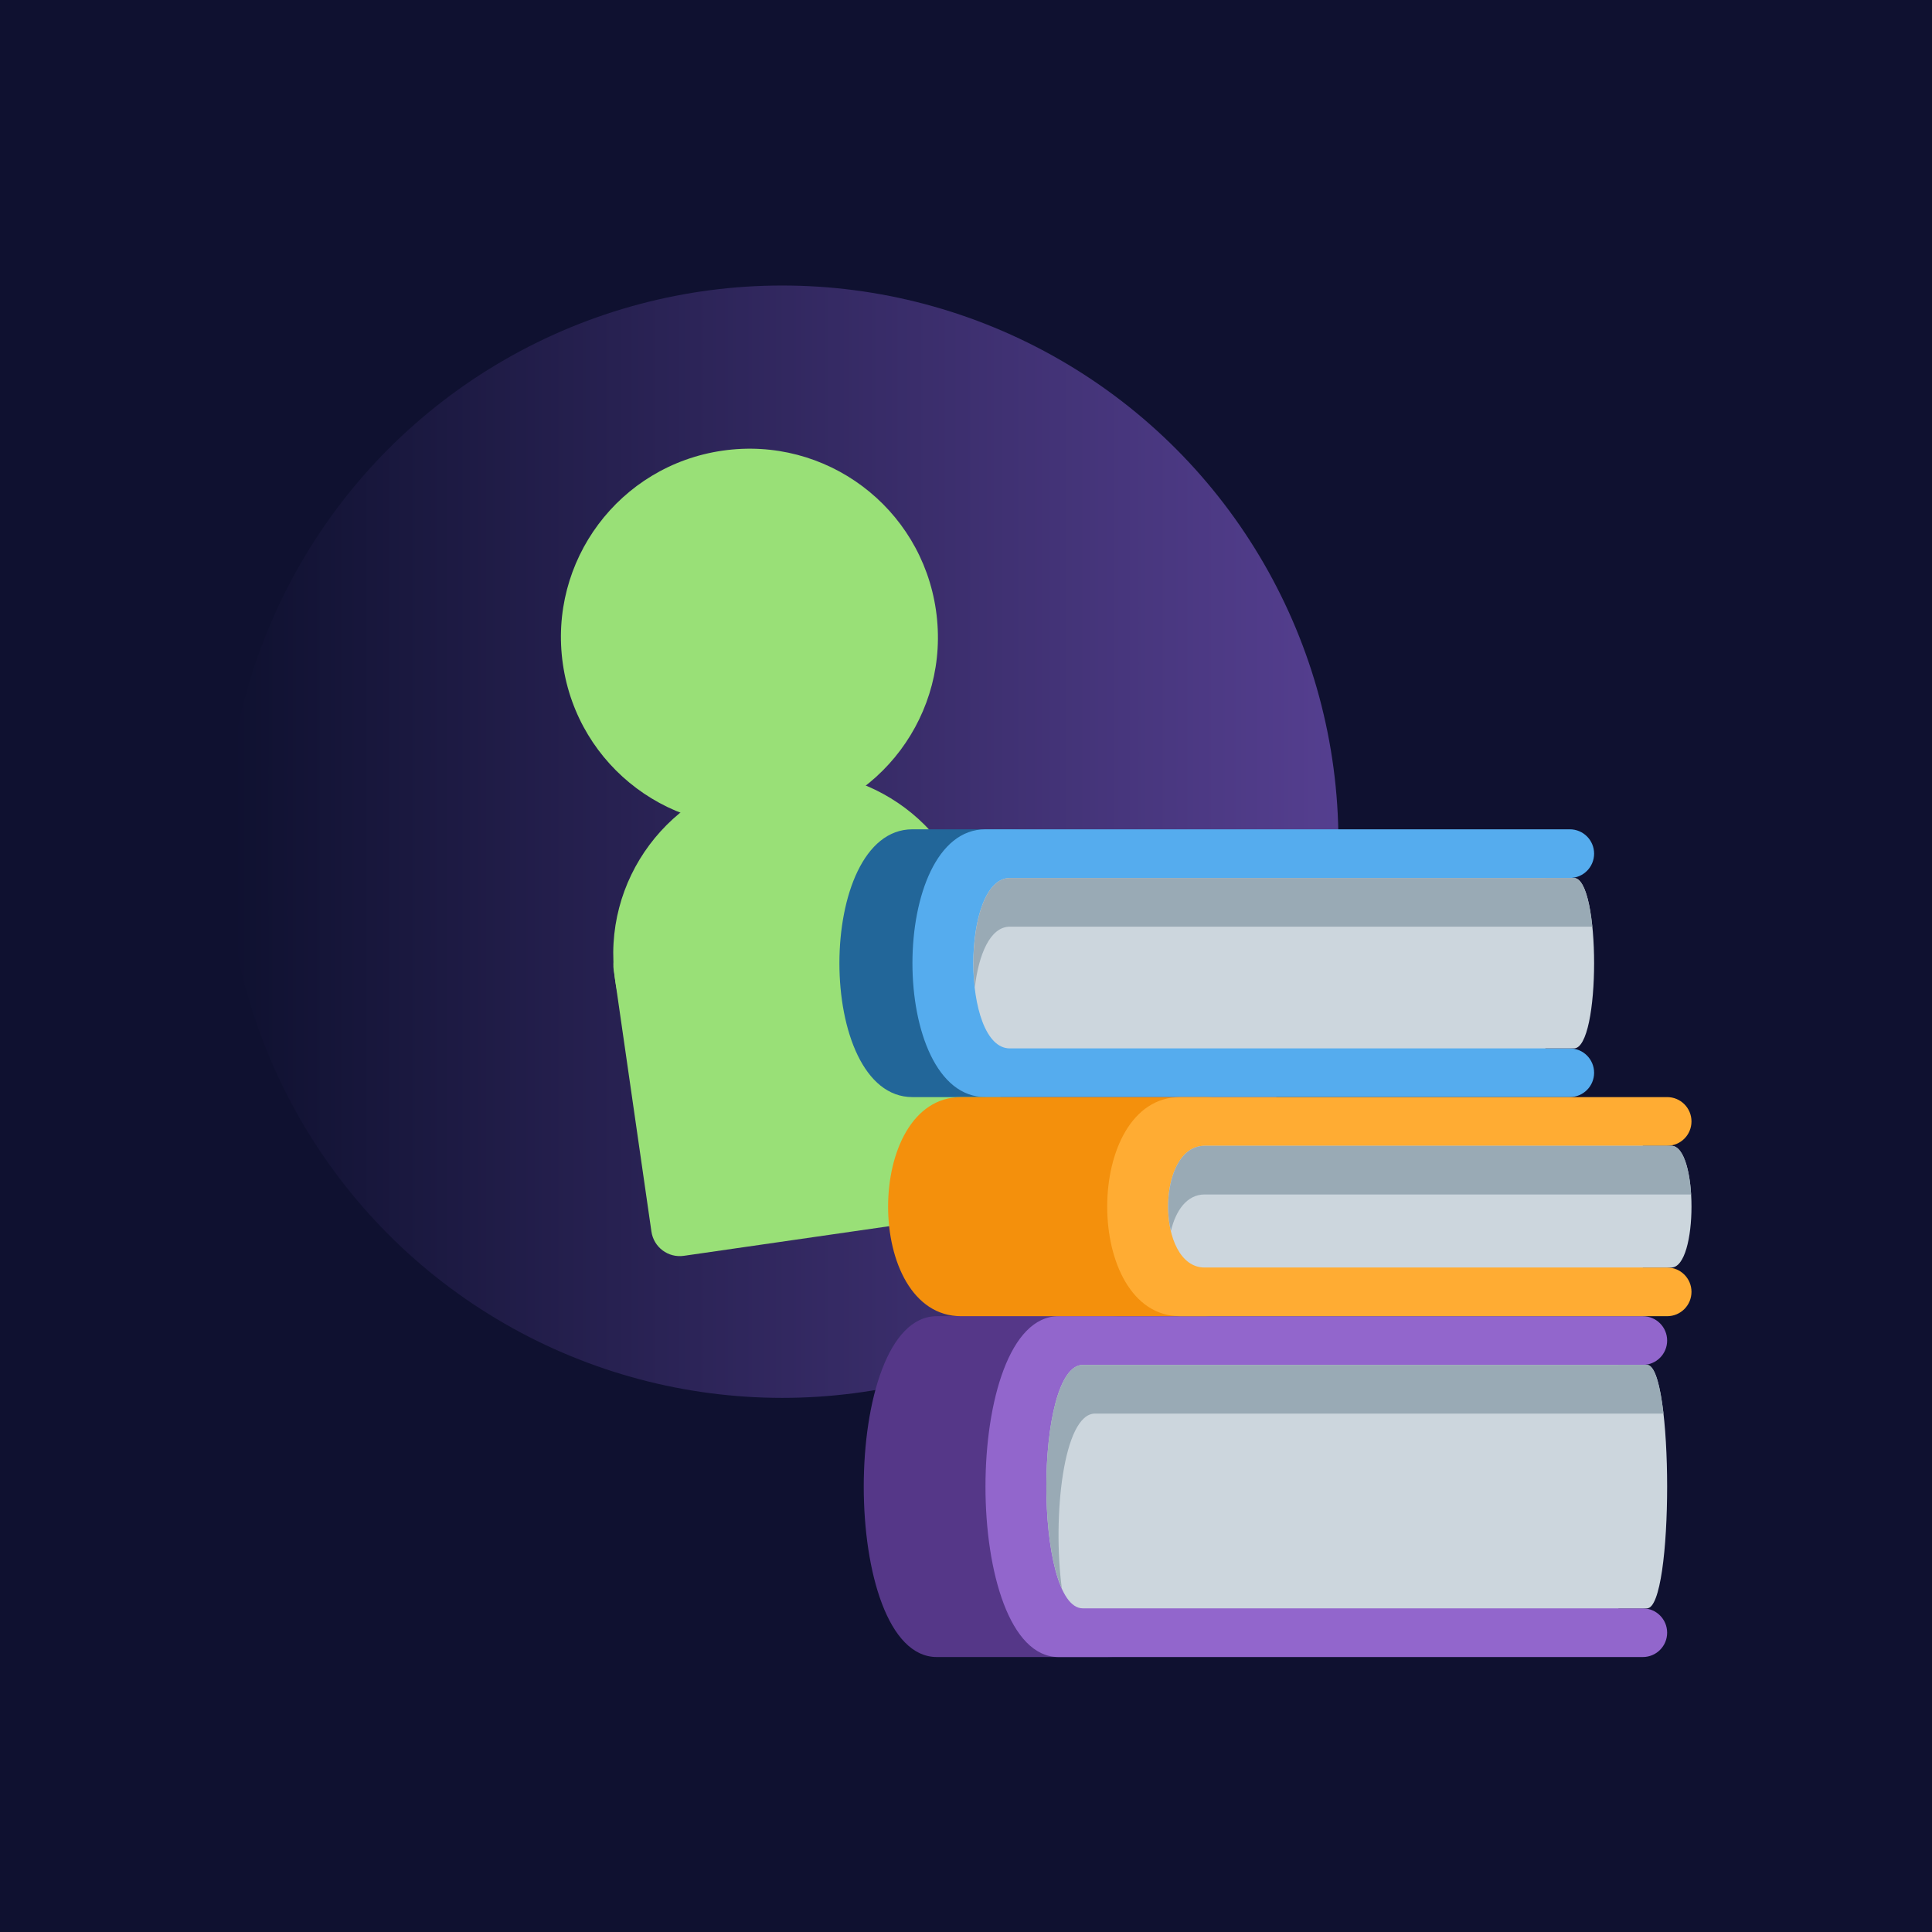 <?xml version="1.0" encoding="UTF-8" standalone="no"?>
<!-- Created with Inkscape (http://www.inkscape.org/) -->

<svg
   width="21.03mm"
   height="21.03mm"
   viewBox="0 0 21.03 21.03"
   version="1.1"
   id="svg14570"
   xml:space="preserve"
   inkscape:export-filename="simuloinfo.png"
   inkscape:export-xdpi="618.39001"
   inkscape:export-ydpi="618.39001"
   inkscape:version="1.2.2 (b0a8486541, 2022-12-01)"
   sodipodi:docname="simuloinfo.svg"
   xmlns:inkscape="http://www.inkscape.org/namespaces/inkscape"
   xmlns:sodipodi="http://sodipodi.sourceforge.net/DTD/sodipodi-0.dtd"
   xmlns:xlink="http://www.w3.org/1999/xlink"
   xmlns="http://www.w3.org/2000/svg"
   xmlns:svg="http://www.w3.org/2000/svg"><sodipodi:namedview
     id="namedview14572"
     pagecolor="#ffffff"
     bordercolor="#000000"
     borderopacity="0.25"
     inkscape:showpageshadow="2"
     inkscape:pageopacity="0.0"
     inkscape:pagecheckerboard="0"
     inkscape:deskcolor="#d1d1d1"
     inkscape:document-units="mm"
     showgrid="false"
     inkscape:zoom="4.323827"
     inkscape:cx="-20.005426"
     inkscape:cy="22.318192"
     inkscape:window-width="1920"
     inkscape:window-height="1027"
     inkscape:window-x="0"
     inkscape:window-y="20"
     inkscape:window-maximized="1"
     inkscape:current-layer="layer1" /><defs
     id="defs14567"><linearGradient
       inkscape:collect="always"
       xlink:href="#linearGradient85026"
       id="linearGradient98837"
       gradientUnits="userSpaceOnUse"
       gradientTransform="matrix(0.833,0,0,0.833,-41.402,-136.154)"
       x1="-546.558"
       y1="529.871"
       x2="-494.111"
       y2="529.871" /><linearGradient
       inkscape:collect="always"
       id="linearGradient85026"><stop
         style="stop-color:#0f1130;stop-opacity:1;"
         offset="0"
         id="stop85022" /><stop
         style="stop-color:#553f90;stop-opacity:1;"
         offset="1"
         id="stop85024" /></linearGradient></defs><g
     inkscape:label="Layer 1"
     inkscape:groupmode="layer"
     id="layer1"
     transform="translate(-91.068,-134.533)"><rect
       style="fill:#0f1130;fill-opacity:1;stroke-width:4.469;stroke-linecap:round;stroke-linejoin:round;stroke-opacity:0.338"
       id="rect16818"
       width="21.03"
       height="21.03"
       x="91.068"
       y="134.533" /><g
       id="g19984"
       transform="translate(-0.223,-0.616)"><g
         id="g16338"
         transform="matrix(0.277,0,0,0.277,231.402,59.696)"><circle
           style="fill:url(#linearGradient98837);fill-opacity:1;stroke:#99e077;stroke-width:0;stroke-linecap:round;stroke-linejoin:round;stroke-dasharray:none;stroke-opacity:1"
           id="circle98791"
           cx="-475.077"
           cy="305.469"
           r="21.856" /><g
           id="g98799"
           transform="matrix(0.762,0,0,0.762,-77.937,-98.502)"><path
             class="a"
             d="m -529.875,536.748 c -0.117,-0.81 0.442,-1.557 1.252,-1.674 l 15.696,-2.265 c 0.81,-0.117 1.557,0.442 1.674,1.252 l 1.948,13.502 c 0.117,0.81 -0.442,1.557 -1.252,1.674 l -15.696,2.265 c -0.81,0.117 -1.557,-0.442 -1.674,-1.252 z"
             id="path98793"
             style="fill:#99e077;fill-opacity:1;stroke-width:0.057" /><path
             class="a"
             d="m -519.144,545.25 c -5.148,0.743 -9.912,-2.82 -10.654,-7.968 -0.743,-5.148 2.82,-9.912 7.968,-10.654 5.148,-0.743 9.912,2.82 10.654,7.968 0.743,5.148 -2.82,9.912 -7.968,10.654 z"
             id="path98795"
             style="fill:#99e077;fill-opacity:1;stroke-width:0.057" /><path
             class="a"
             d="m -521.485,529.22 c -5.322,0.768 -10.24,-2.91 -11.008,-8.232 -0.768,-5.322 2.91,-10.24 8.232,-11.008 5.322,-0.768 10.241,2.91 11.008,8.232 0.768,5.322 -2.91,10.241 -8.232,11.008 z"
             id="path98797"
             style="fill:#99e077;fill-opacity:1;stroke-width:0.057" /></g></g><g
         id="g15158"
         transform="matrix(0.265,0,0,0.265,100.163,143.911)"><path
           fill="#553788"
           d="m 15,31 c 0,2.209 -0.791,4 -3,4 H 5 C 1,35 1,21 5,21 h 7 c 2.209,0 3,1.791 3,4 z"
           id="path15116" /><path
           fill="#9266cc"
           d="M 34,33 H 33 V 23 h 1 c 0.553,0 1,-0.447 1,-1 0,-0.553 -0.447,-1 -1,-1 H 10 c -4,0 -4,14 0,14 h 24 c 0.553,0 1,-0.447 1,-1 0,-0.553 -0.447,-1 -1,-1 z"
           id="path15118" /><path
           fill="#ccd6dd"
           d="M 34.172,33 H 11 C 9,33 9,23 11,23 h 23.172 c 1.104,0 1.104,10 0,10 z"
           id="path15120" /><path
           fill="#99aab5"
           d="M 11.5,25 H 34.85 C 34.715,23.825 34.49,23 34.172,23 H 11 C 9.349,23 9.062,29.808 10.137,32.188 9.745,29.229 10.199,25 11.5,25 Z"
           id="path15122" /><path
           fill="#226699"
           d="m 12,8 c 0,2.209 -1.791,4 -4,4 H 4 C 0,12 0,1 4,1 h 4 c 2.209,0 4,1.791 4,4 z"
           id="path15124" /><path
           fill="#55acee"
           d="M 31,10 H 30 V 3 h 1 C 31.553,3 32,2.553 32,2 32,1.447 31.553,1 31,1 H 7 C 3,1 3,12 7,12 h 24 c 0.553,0 1,-0.447 1,-1 0,-0.553 -0.447,-1 -1,-1 z"
           id="path15126" /><path
           fill="#ccd6dd"
           d="M 31.172,10 H 8 C 6,10 6,3 8,3 h 23.172 c 1.104,0 1.104,7 0,7 z"
           id="path15128" /><path
           fill="#99aab5"
           d="M 8,5 H 31.925 C 31.811,3.875 31.561,3 31.172,3 H 8 C 6.807,3 6.331,5.489 6.562,7.5 6.718,6.142 7.193,5 8,5 Z"
           id="path15130" /><path
           fill="#f4900c"
           d="m 20,17 c 0,2.209 -1.791,4 -4,4 H 6 C 2,21 2,12 6,12 h 10 c 2.209,0 4,1.791 4,4 z"
           id="path15132" /><path
           fill="#ffac33"
           d="m 35,19 h -1 v -5 h 1 c 0.553,0 1,-0.447 1,-1 0,-0.553 -0.447,-1 -1,-1 H 15 c -4,0 -4,9 0,9 h 20 c 0.553,0 1,-0.447 1,-1 0,-0.553 -0.447,-1 -1,-1 z"
           id="path15134" /><path
           fill="#ccd6dd"
           d="M 35.172,19 H 16 c -2,0 -2,-5 0,-5 h 19.172 c 1.104,0 1.104,5 0,5 z"
           id="path15136" /><path
           fill="#99aab5"
           d="M 16,16 H 35.984 C 35.919,14.938 35.65,14 35.172,14 H 16 c -1.274,0 -1.733,2.027 -1.383,3.5 C 14.815,16.661 15.274,16 16,16 Z"
           id="path15138" /></g></g></g></svg>
